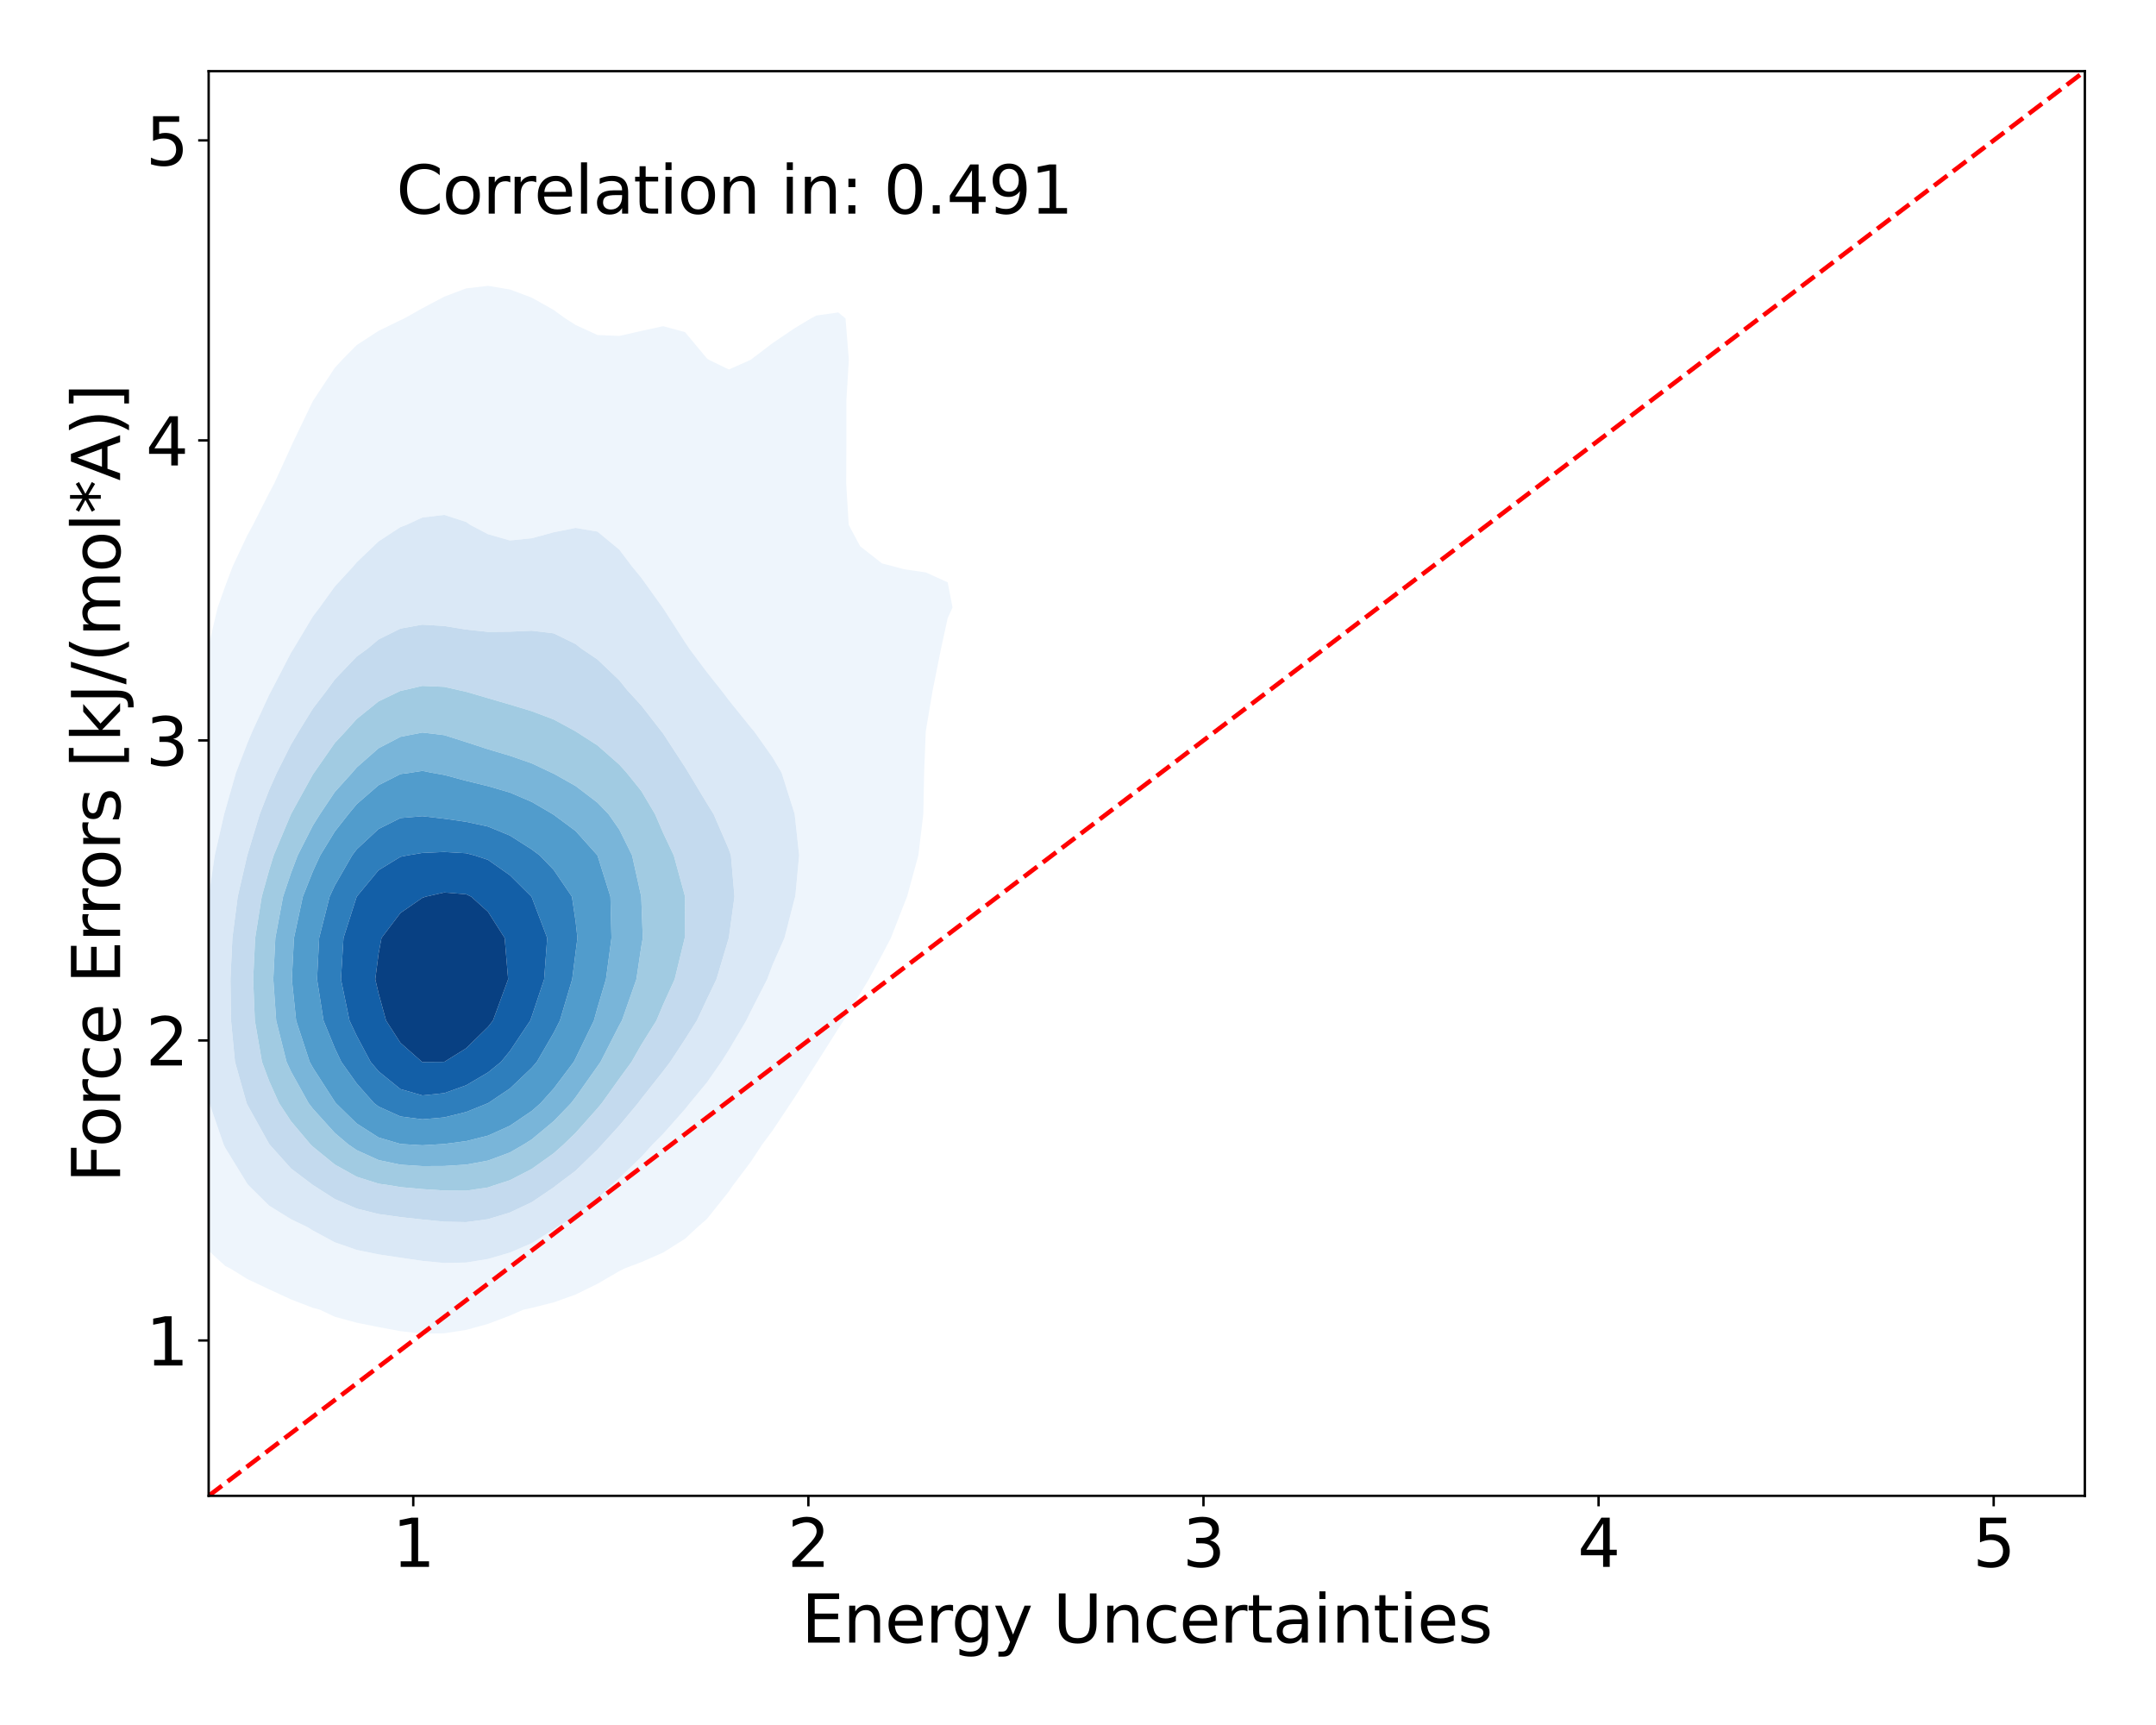 <?xml version="1.0" encoding="utf-8" standalone="no"?>
<!DOCTYPE svg PUBLIC "-//W3C//DTD SVG 1.1//EN"
  "http://www.w3.org/Graphics/SVG/1.1/DTD/svg11.dtd">
<svg xmlns:xlink="http://www.w3.org/1999/xlink" width="720pt" height="576pt" viewBox="0 0 720 576" xmlns="http://www.w3.org/2000/svg" version="1.1">
 <defs>
  <style type="text/css">*{stroke-linejoin: round; stroke-linecap: butt}</style>
 </defs>
 <g id="figure_1">
  <g id="patch_1">
   <path d="M 0 576 
L 720 576 
L 720 0 
L 0 0 
z
" style="fill: #ffffff"/>
  </g>
  <g id="axes_1">
   <g id="patch_2">
    <path d="M 69.68 499.48 
L 696.24 499.48 
L 696.24 23.76 
L 69.68 23.76 
z
" style="fill: #ffffff"/>
   </g>
   <g id="QuadContourSet_1">
    <path d="M 111.805 439.683 
L 119.115 441.668 
L 126.425 443.131 
L 133.735 444.49 
L 141.045 445.33 
L 148.355 445.205 
L 155.665 444.074 
L 162.976 442.063 
L 170.286 439.294 
L 174.772 437.323 
L 177.596 436.718 
L 184.906 434.882 
L 192.216 432.266 
L 199.526 428.679 
L 206.836 424.43 
L 208.641 423.531 
L 214.146 421.449 
L 221.456 418.246 
L 228.766 413.645 
L 232.959 409.739 
L 236.076 407.019 
L 243.387 397.872 
L 244.677 395.947 
L 250.697 387.968 
L 254.54 382.156 
L 258.007 377.489 
L 264.072 368.364 
L 265.317 366.502 
L 272.627 355.063 
L 272.947 354.572 
L 279.937 343.526 
L 281.704 340.78 
L 287.247 331.771 
L 290.15 326.988 
L 294.557 318.847 
L 297.514 313.196 
L 301.867 301.995 
L 302.914 299.404 
L 306.688 285.612 
L 308.344 271.82 
L 308.615 258.028 
L 309.162 244.236 
L 309.177 244.091 
L 311.479 230.444 
L 314.242 216.652 
L 316.487 206.382 
L 318.103 202.861 
L 316.487 194.459 
L 309.177 191.14 
L 301.867 190.078 
L 298.179 189.069 
L 294.557 188.143 
L 287.247 182.401 
L 283.436 175.277 
L 282.593 161.485 
L 282.646 147.693 
L 282.642 133.901 
L 283.472 120.109 
L 282.364 106.317 
L 279.937 104.321 
L 272.627 105.357 
L 270.819 106.317 
L 265.317 109.625 
L 258.007 114.572 
L 250.735 120.109 
L 250.697 120.144 
L 243.387 123.384 
L 236.684 120.109 
L 236.076 119.682 
L 228.766 110.903 
L 221.456 108.913 
L 214.146 110.511 
L 206.836 112.174 
L 199.526 111.864 
L 192.216 108.508 
L 188.767 106.317 
L 184.906 103.506 
L 177.596 99.394 
L 170.286 96.666 
L 162.976 95.447 
L 155.665 96.302 
L 148.355 99.066 
L 141.045 102.936 
L 135.026 106.317 
L 133.735 106.913 
L 126.425 110.478 
L 119.115 115.229 
L 114.299 120.109 
L 111.805 122.822 
L 104.495 133.901 
L 104.495 133.901 
L 97.853 147.693 
L 97.185 149.186 
L 91.556 161.485 
L 89.875 164.634 
L 84.483 175.277 
L 82.565 178.803 
L 77.728 189.069 
L 75.255 195.609 
L 72.683 202.861 
L 69.44 216.652 
L 67.944 225.661 
L 67.031 230.444 
L 63.797 244.236 
L 60.856 258.028 
L 60.634 259.183 
L 57.42 271.82 
L 55.412 285.612 
L 54.316 299.404 
L 53.723 313.196 
L 53.451 326.988 
L 53.324 340.395 
L 53.317 340.78 
L 53.04 354.572 
L 53.235 368.364 
L 53.324 369.106 
L 54.434 382.156 
L 57.973 395.947 
L 60.634 402.372 
L 64.101 409.739 
L 67.944 416.056 
L 75.255 422.753 
L 76.858 423.531 
L 82.565 427.062 
L 89.875 430.521 
L 97.185 433.896 
L 104.495 436.707 
L 106.817 437.323 
z
M 102.642 409.739 
L 97.185 407.107 
L 89.875 402.583 
L 83.159 395.947 
L 82.565 395.25 
L 75.255 383.337 
L 74.679 382.156 
L 69.933 368.364 
L 68.222 354.572 
L 67.944 344.481 
L 67.817 340.78 
L 67.944 326.988 
L 67.944 326.988 
L 68.479 313.196 
L 69.678 299.404 
L 71.716 285.612 
L 74.86 271.82 
L 75.255 270.462 
L 78.794 258.028 
L 82.565 248.267 
L 84.248 244.236 
L 89.875 232.028 
L 90.724 230.444 
L 97.185 217.947 
L 98.013 216.652 
L 104.495 205.81 
L 106.742 202.861 
L 111.805 195.842 
L 118.032 189.069 
L 119.115 187.771 
L 126.425 180.779 
L 133.735 176.004 
L 135.699 175.277 
L 141.045 172.8 
L 148.355 171.929 
L 155.665 174.289 
L 157.054 175.277 
L 162.976 178.375 
L 170.286 180.47 
L 177.596 179.728 
L 184.906 177.733 
L 192.216 176.272 
L 199.526 177.509 
L 206.836 183.547 
L 211.002 189.069 
L 214.146 192.899 
L 221.302 202.861 
L 221.456 203.077 
L 228.766 214.427 
L 230.249 216.652 
L 236.076 224.452 
L 240.838 230.444 
L 243.387 233.789 
L 250.697 242.87 
L 251.87 244.236 
L 258.007 252.908 
L 261.019 258.028 
L 265.317 271.604 
L 265.379 271.82 
L 266.875 285.612 
L 265.586 299.404 
L 265.317 300.219 
L 261.979 313.196 
L 258.007 322.166 
L 256.201 326.988 
L 250.697 337.748 
L 249.219 340.78 
L 243.387 350.627 
L 240.873 354.572 
L 236.076 361.457 
L 230.357 368.364 
L 228.766 370.356 
L 221.456 378.617 
L 217.925 382.156 
L 214.146 386.328 
L 206.836 393.386 
L 203.903 395.947 
L 199.526 400.327 
L 192.216 406.109 
L 185.933 409.739 
L 184.906 410.513 
L 177.596 415.102 
L 170.286 418.254 
L 162.976 420.39 
L 155.665 421.574 
L 148.355 421.73 
L 141.045 421.018 
L 133.735 419.959 
L 126.425 418.857 
L 119.115 417.36 
L 111.805 414.822 
L 104.495 410.883 
z
" clip-path="url(#pd3fcab2ab3)" style="fill: #eef5fc"/>
    <path d="M 104.495 410.883 
L 111.805 414.822 
L 119.115 417.36 
L 126.425 418.857 
L 133.735 419.959 
L 141.045 421.018 
L 148.355 421.73 
L 155.665 421.574 
L 162.976 420.39 
L 170.286 418.254 
L 177.596 415.102 
L 184.906 410.513 
L 185.933 409.739 
L 192.216 406.109 
L 199.526 400.327 
L 203.903 395.947 
L 206.836 393.386 
L 214.146 386.328 
L 217.925 382.156 
L 221.456 378.617 
L 228.766 370.356 
L 230.357 368.364 
L 236.076 361.457 
L 240.873 354.572 
L 243.387 350.627 
L 249.219 340.78 
L 250.697 337.748 
L 256.201 326.988 
L 258.007 322.166 
L 261.979 313.196 
L 265.317 300.219 
L 265.586 299.404 
L 266.875 285.612 
L 265.379 271.82 
L 265.317 271.604 
L 261.019 258.028 
L 258.007 252.908 
L 251.87 244.236 
L 250.697 242.87 
L 243.387 233.789 
L 240.838 230.444 
L 236.076 224.452 
L 230.249 216.652 
L 228.766 214.427 
L 221.456 203.077 
L 221.302 202.861 
L 214.146 192.899 
L 211.002 189.069 
L 206.836 183.547 
L 199.526 177.509 
L 192.216 176.272 
L 184.906 177.733 
L 177.596 179.728 
L 170.286 180.47 
L 162.976 178.375 
L 157.054 175.277 
L 155.665 174.289 
L 148.355 171.929 
L 141.045 172.8 
L 135.699 175.277 
L 133.735 176.004 
L 126.425 180.779 
L 119.115 187.771 
L 118.032 189.069 
L 111.805 195.842 
L 106.742 202.861 
L 104.495 205.81 
L 98.013 216.652 
L 97.185 217.947 
L 90.724 230.444 
L 89.875 232.028 
L 84.248 244.236 
L 82.565 248.267 
L 78.794 258.028 
L 75.255 270.462 
L 74.86 271.82 
L 71.716 285.612 
L 69.678 299.404 
L 68.479 313.196 
L 67.944 326.988 
L 67.944 326.988 
L 67.817 340.78 
L 67.944 344.481 
L 68.222 354.572 
L 69.933 368.364 
L 74.679 382.156 
L 75.255 383.337 
L 82.565 395.25 
L 83.159 395.947 
L 89.875 402.583 
L 97.185 407.107 
L 102.642 409.739 
z
M 104.897 395.947 
L 104.495 395.69 
L 97.185 390.171 
L 90.005 382.156 
L 89.875 381.97 
L 82.565 368.819 
L 82.36 368.364 
L 78.471 354.572 
L 77.156 340.78 
L 76.961 326.988 
L 77.605 313.196 
L 79.38 299.404 
L 82.565 285.624 
L 82.568 285.612 
L 86.751 271.82 
L 89.875 263.787 
L 92.438 258.028 
L 97.185 248.594 
L 99.773 244.236 
L 104.495 236.589 
L 109.203 230.444 
L 111.805 226.877 
L 119.115 219.234 
L 122.697 216.652 
L 126.425 213.518 
L 133.735 209.885 
L 141.045 208.569 
L 148.355 209.022 
L 155.665 210.212 
L 162.976 210.988 
L 170.286 210.923 
L 177.596 210.598 
L 184.906 211.476 
L 192.216 215.042 
L 194.264 216.652 
L 199.526 220.194 
L 206.836 227.165 
L 209.456 230.444 
L 214.146 235.543 
L 220.905 244.236 
L 221.456 244.934 
L 228.766 256.155 
L 229.924 258.028 
L 236.076 268.253 
L 238.302 271.82 
L 243.387 283.558 
L 244.098 285.612 
L 245.285 299.404 
L 243.387 313.196 
L 243.387 313.196 
L 239.267 326.988 
L 236.076 333.629 
L 232.722 340.78 
L 228.766 347.036 
L 223.829 354.572 
L 221.456 357.686 
L 214.146 366.929 
L 213.062 368.364 
L 206.836 375.838 
L 201.085 382.156 
L 199.526 383.846 
L 192.216 390.939 
L 185.559 395.947 
L 184.906 396.481 
L 177.596 401.418 
L 170.286 404.874 
L 162.976 407.101 
L 155.665 408.084 
L 148.355 407.94 
L 141.045 407.213 
L 133.735 406.405 
L 126.425 405.387 
L 119.115 403.564 
L 111.805 400.377 
z
" clip-path="url(#pd3fcab2ab3)" style="fill: #dae8f6"/>
    <path d="M 111.805 400.377 
L 119.115 403.564 
L 126.425 405.387 
L 133.735 406.405 
L 141.045 407.213 
L 148.355 407.94 
L 155.665 408.084 
L 162.976 407.101 
L 170.286 404.874 
L 177.596 401.418 
L 184.906 396.481 
L 185.559 395.947 
L 192.216 390.939 
L 199.526 383.846 
L 201.085 382.156 
L 206.836 375.838 
L 213.062 368.364 
L 214.146 366.929 
L 221.456 357.686 
L 223.829 354.572 
L 228.766 347.036 
L 232.722 340.78 
L 236.076 333.629 
L 239.267 326.988 
L 243.387 313.196 
L 243.387 313.196 
L 245.285 299.404 
L 244.098 285.612 
L 243.387 283.558 
L 238.302 271.82 
L 236.076 268.253 
L 229.924 258.028 
L 228.766 256.155 
L 221.456 244.934 
L 220.905 244.236 
L 214.146 235.543 
L 209.456 230.444 
L 206.836 227.165 
L 199.526 220.194 
L 194.264 216.652 
L 192.216 215.042 
L 184.906 211.476 
L 177.596 210.598 
L 170.286 210.923 
L 162.976 210.988 
L 155.665 210.212 
L 148.355 209.022 
L 141.045 208.569 
L 133.735 209.885 
L 126.425 213.518 
L 122.697 216.652 
L 119.115 219.234 
L 111.805 226.877 
L 109.203 230.444 
L 104.495 236.589 
L 99.773 244.236 
L 97.185 248.594 
L 92.438 258.028 
L 89.875 263.787 
L 86.751 271.82 
L 82.568 285.612 
L 82.565 285.624 
L 79.38 299.404 
L 77.605 313.196 
L 76.961 326.988 
L 77.156 340.78 
L 78.471 354.572 
L 82.36 368.364 
L 82.565 368.819 
L 89.875 381.97 
L 90.005 382.156 
L 97.185 390.171 
L 104.495 395.69 
L 104.897 395.947 
z
M 131.186 395.947 
L 126.425 395.25 
L 119.115 392.932 
L 111.805 388.853 
L 104.495 382.897 
L 103.717 382.156 
L 97.185 374.403 
L 93.201 368.364 
L 89.875 360.961 
L 87.485 354.572 
L 85.105 340.78 
L 84.546 326.988 
L 85.213 313.196 
L 87.402 299.404 
L 89.875 290.55 
L 91.396 285.612 
L 97.185 271.82 
L 97.185 271.82 
L 104.495 258.578 
L 104.882 258.028 
L 111.805 248.081 
L 115.385 244.236 
L 119.115 240.086 
L 126.425 234.198 
L 133.735 230.689 
L 134.93 230.444 
L 141.045 229.028 
L 148.355 229.343 
L 153.208 230.444 
L 155.665 230.992 
L 162.976 233.129 
L 170.286 235.264 
L 177.596 237.479 
L 184.906 240.238 
L 192.216 244.189 
L 192.28 244.236 
L 199.526 248.888 
L 206.836 255.321 
L 209.269 258.028 
L 214.146 264.077 
L 218.742 271.82 
L 221.456 278.11 
L 225.006 285.612 
L 228.766 299.314 
L 228.79 299.404 
L 228.766 301.862 
L 228.667 313.196 
L 225.309 326.988 
L 221.456 335.449 
L 219.216 340.78 
L 214.146 348.895 
L 210.917 354.572 
L 206.836 360.145 
L 200.961 368.364 
L 199.526 370.083 
L 192.216 378.289 
L 188.209 382.156 
L 184.906 385.097 
L 177.596 390.307 
L 170.286 394.085 
L 164.553 395.947 
L 162.976 396.504 
L 155.665 397.583 
L 148.355 397.535 
L 141.045 397.053 
L 133.735 396.397 
z
" clip-path="url(#pd3fcab2ab3)" style="fill: #c4daee"/>
    <path d="M 133.735 396.397 
L 141.045 397.053 
L 148.355 397.535 
L 155.665 397.583 
L 162.976 396.504 
L 164.553 395.947 
L 170.286 394.085 
L 177.596 390.307 
L 184.906 385.097 
L 188.209 382.156 
L 192.216 378.289 
L 199.526 370.083 
L 200.961 368.364 
L 206.836 360.145 
L 210.917 354.572 
L 214.146 348.895 
L 219.216 340.78 
L 221.456 335.449 
L 225.309 326.988 
L 228.667 313.196 
L 228.766 301.862 
L 228.79 299.404 
L 228.766 299.314 
L 225.006 285.612 
L 221.456 278.11 
L 218.742 271.82 
L 214.146 264.077 
L 209.269 258.028 
L 206.836 255.321 
L 199.526 248.888 
L 192.28 244.236 
L 192.216 244.189 
L 184.906 240.238 
L 177.596 237.479 
L 170.286 235.264 
L 162.976 233.129 
L 155.665 230.992 
L 153.208 230.444 
L 148.355 229.343 
L 141.045 229.028 
L 134.93 230.444 
L 133.735 230.689 
L 126.425 234.198 
L 119.115 240.086 
L 115.385 244.236 
L 111.805 248.081 
L 104.882 258.028 
L 104.495 258.578 
L 97.185 271.82 
L 97.185 271.82 
L 91.396 285.612 
L 89.875 290.55 
L 87.402 299.404 
L 85.213 313.196 
L 84.546 326.988 
L 85.105 340.78 
L 87.485 354.572 
L 89.875 360.961 
L 93.201 368.364 
L 97.185 374.403 
L 103.717 382.156 
L 104.495 382.897 
L 111.805 388.853 
L 119.115 392.932 
L 126.425 395.25 
L 131.186 395.947 
z
M 116.346 382.156 
L 111.805 378.3 
L 104.495 370.224 
L 103.063 368.364 
L 97.185 357.794 
L 95.689 354.572 
L 92.231 340.78 
L 91.267 326.988 
L 91.949 313.196 
L 94.523 299.404 
L 97.185 291.478 
L 99.417 285.612 
L 104.495 275.621 
L 106.881 271.82 
L 111.805 264.463 
L 117.614 258.028 
L 119.115 256.27 
L 126.425 249.839 
L 133.735 246.03 
L 141.045 244.594 
L 148.355 245.471 
L 155.665 247.794 
L 162.976 250.182 
L 170.286 252.355 
L 177.596 254.895 
L 184.229 258.028 
L 184.906 258.326 
L 192.216 262.44 
L 199.526 268.005 
L 203.207 271.82 
L 206.836 277.024 
L 211.083 285.612 
L 214.146 299.404 
L 214.146 299.404 
L 214.661 313.196 
L 214.146 316.124 
L 212.525 326.988 
L 207.687 340.78 
L 206.836 342.275 
L 200.563 354.572 
L 199.526 356.051 
L 192.216 366.394 
L 190.702 368.364 
L 184.906 374.362 
L 177.596 380.448 
L 174.895 382.156 
L 170.286 384.817 
L 162.976 387.535 
L 155.665 388.883 
L 148.355 389.346 
L 141.045 389.379 
L 133.735 388.908 
L 126.425 387.363 
L 119.115 384.048 
z
" clip-path="url(#pd3fcab2ab3)" style="fill: #a1cbe2"/>
    <path d="M 119.115 384.048 
L 126.425 387.363 
L 133.735 388.908 
L 141.045 389.379 
L 148.355 389.346 
L 155.665 388.883 
L 162.976 387.535 
L 170.286 384.817 
L 174.895 382.156 
L 177.596 380.448 
L 184.906 374.362 
L 190.702 368.364 
L 192.216 366.394 
L 199.526 356.051 
L 200.563 354.572 
L 206.836 342.275 
L 207.687 340.78 
L 212.525 326.988 
L 214.146 316.124 
L 214.661 313.196 
L 214.146 299.404 
L 214.146 299.404 
L 211.083 285.612 
L 206.836 277.024 
L 203.207 271.82 
L 199.526 268.005 
L 192.216 262.44 
L 184.906 258.326 
L 184.229 258.028 
L 177.596 254.895 
L 170.286 252.355 
L 162.976 250.182 
L 155.665 247.794 
L 148.355 245.471 
L 141.045 244.594 
L 133.735 246.03 
L 126.425 249.839 
L 119.115 256.27 
L 117.614 258.028 
L 111.805 264.463 
L 106.881 271.82 
L 104.495 275.621 
L 99.417 285.612 
L 97.185 291.478 
L 94.523 299.404 
L 91.949 313.196 
L 91.267 326.988 
L 92.231 340.78 
L 95.689 354.572 
L 97.185 357.794 
L 103.063 368.364 
L 104.495 370.224 
L 111.805 378.3 
L 116.346 382.156 
z
M 136.485 382.156 
L 133.735 381.986 
L 126.425 379.819 
L 119.115 375.155 
L 112.163 368.364 
L 111.805 367.874 
L 104.495 356.52 
L 103.419 354.572 
L 98.893 340.78 
L 97.463 326.988 
L 98.168 313.196 
L 101.124 299.404 
L 104.495 290.928 
L 106.941 285.612 
L 111.805 277.654 
L 116.398 271.82 
L 119.115 268.527 
L 126.425 262.181 
L 133.735 258.466 
L 136.965 258.028 
L 141.045 257.398 
L 144.196 258.028 
L 148.355 258.766 
L 155.665 260.719 
L 162.976 262.501 
L 170.286 264.637 
L 177.596 267.762 
L 184.542 271.82 
L 184.906 272.05 
L 192.216 277.472 
L 199.526 285.612 
L 199.526 285.612 
L 203.857 299.404 
L 204.203 313.196 
L 202.361 326.988 
L 199.526 336.504 
L 198.341 340.78 
L 192.216 353.401 
L 191.622 354.572 
L 184.906 363.48 
L 180.536 368.364 
L 177.596 370.944 
L 170.286 375.906 
L 162.976 379.204 
L 155.665 381.037 
L 148.355 381.994 
L 145.628 382.156 
L 141.045 382.433 
z
" clip-path="url(#pd3fcab2ab3)" style="fill: #79b5d9"/>
    <path d="M 141.045 382.433 
L 145.628 382.156 
L 148.355 381.994 
L 155.665 381.037 
L 162.976 379.204 
L 170.286 375.906 
L 177.596 370.944 
L 180.536 368.364 
L 184.906 363.48 
L 191.622 354.572 
L 192.216 353.401 
L 198.341 340.78 
L 199.526 336.504 
L 202.361 326.988 
L 204.203 313.196 
L 203.857 299.404 
L 199.526 285.612 
L 199.526 285.612 
L 192.216 277.472 
L 184.906 272.05 
L 184.542 271.82 
L 177.596 267.762 
L 170.286 264.637 
L 162.976 262.501 
L 155.665 260.719 
L 148.355 258.766 
L 144.196 258.028 
L 141.045 257.398 
L 136.965 258.028 
L 133.735 258.466 
L 126.425 262.181 
L 119.115 268.527 
L 116.398 271.82 
L 111.805 277.654 
L 106.941 285.612 
L 104.495 290.928 
L 101.124 299.404 
L 98.168 313.196 
L 97.463 326.988 
L 98.893 340.78 
L 103.419 354.572 
L 104.495 356.52 
L 111.805 367.874 
L 112.163 368.364 
L 119.115 375.155 
L 126.425 379.819 
L 133.735 381.986 
L 136.485 382.156 
z
M 124.925 368.364 
L 119.115 361.777 
L 113.975 354.572 
L 111.805 349.974 
L 108.041 340.78 
L 105.879 326.988 
L 106.581 313.196 
L 110.073 299.404 
L 111.805 295.685 
L 117.599 285.612 
L 119.115 283.608 
L 126.425 276.81 
L 133.735 273.147 
L 141.045 272.528 
L 148.355 273.372 
L 155.665 274.404 
L 162.976 275.988 
L 170.286 278.997 
L 177.596 283.644 
L 180.222 285.612 
L 184.906 290.458 
L 190.998 299.404 
L 192.216 307.593 
L 192.834 313.196 
L 192.216 317.999 
L 191.08 326.988 
L 186.983 340.78 
L 184.906 344.865 
L 179.273 354.572 
L 177.596 356.512 
L 170.286 363.467 
L 162.976 368.364 
L 162.976 368.364 
L 155.665 371.311 
L 148.355 373.116 
L 141.045 373.754 
L 133.735 372.8 
L 126.425 369.497 
z
" clip-path="url(#pd3fcab2ab3)" style="fill: #519ccc"/>
    <path d="M 126.425 369.497 
L 133.735 372.8 
L 141.045 373.754 
L 148.355 373.116 
L 155.665 371.311 
L 162.976 368.364 
L 162.976 368.364 
L 170.286 363.467 
L 177.596 356.512 
L 179.273 354.572 
L 184.906 344.865 
L 186.983 340.78 
L 191.08 326.988 
L 192.216 317.999 
L 192.834 313.196 
L 192.216 307.593 
L 190.998 299.404 
L 184.906 290.458 
L 180.222 285.612 
L 177.596 283.644 
L 170.286 278.997 
L 162.976 275.988 
L 155.665 274.404 
L 148.355 273.372 
L 141.045 272.528 
L 133.735 273.147 
L 126.425 276.81 
L 119.115 283.608 
L 117.599 285.612 
L 111.805 295.685 
L 110.073 299.404 
L 106.581 313.196 
L 105.879 326.988 
L 108.041 340.78 
L 111.805 349.974 
L 113.975 354.572 
L 119.115 361.777 
L 124.925 368.364 
z
M 123.761 354.572 
L 119.115 345.859 
L 116.71 340.78 
L 113.864 326.988 
L 114.706 313.196 
L 119.115 299.404 
L 119.115 299.404 
L 126.425 290.566 
L 133.735 286.095 
L 136.131 285.612 
L 141.045 284.798 
L 148.355 284.48 
L 155.665 284.9 
L 158.399 285.612 
L 162.976 287.113 
L 170.286 292.256 
L 177.477 299.404 
L 177.596 299.64 
L 182.738 313.196 
L 181.72 326.988 
L 177.596 339.34 
L 177.082 340.78 
L 170.286 350.943 
L 167.319 354.572 
L 162.976 358.093 
L 155.665 362.395 
L 148.355 365.017 
L 141.045 365.778 
L 133.735 363.663 
L 126.425 357.738 
z
" clip-path="url(#pd3fcab2ab3)" style="fill: #2e7ebc"/>
    <path d="M 126.425 357.738 
L 133.735 363.663 
L 141.045 365.778 
L 148.355 365.017 
L 155.665 362.395 
L 162.976 358.093 
L 167.319 354.572 
L 170.286 350.943 
L 177.082 340.78 
L 177.596 339.34 
L 181.72 326.988 
L 182.738 313.196 
L 177.596 299.64 
L 177.477 299.404 
L 170.286 292.256 
L 162.976 287.113 
L 158.399 285.612 
L 155.665 284.9 
L 148.355 284.48 
L 141.045 284.798 
L 136.131 285.612 
L 133.735 286.095 
L 126.425 290.566 
L 119.115 299.404 
L 119.115 299.404 
L 114.706 313.196 
L 113.864 326.988 
L 116.71 340.78 
L 119.115 345.859 
L 123.761 354.572 
z
M 140.928 354.572 
L 133.735 348.217 
L 128.928 340.78 
L 126.425 331.684 
L 125.324 326.988 
L 126.425 318.461 
L 127.403 313.196 
L 133.735 304.852 
L 141.045 299.802 
L 142.186 299.404 
L 148.355 298.011 
L 155.665 298.604 
L 157.35 299.404 
L 162.976 304.472 
L 168.529 313.196 
L 169.694 326.988 
L 164.629 340.78 
L 162.976 342.878 
L 155.665 350.039 
L 148.355 354.572 
L 148.355 354.572 
L 141.045 354.622 
z
" clip-path="url(#pd3fcab2ab3)" style="fill: #135fa7"/>
    <path d="M 141.045 354.622 
L 148.355 354.572 
L 148.355 354.572 
L 155.665 350.039 
L 162.976 342.878 
L 164.629 340.78 
L 169.694 326.988 
L 168.529 313.196 
L 162.976 304.472 
L 157.35 299.404 
L 155.665 298.604 
L 148.355 298.011 
L 142.186 299.404 
L 141.045 299.802 
L 133.735 304.852 
L 127.403 313.196 
L 126.425 318.461 
L 125.324 326.988 
L 126.425 331.684 
L 128.928 340.78 
L 133.735 348.217 
L 140.928 354.572 
z
" clip-path="url(#pd3fcab2ab3)" style="fill: #084082"/>
   </g>
   <g id="matplotlib.axis_1">
    <g id="xtick_1">
     <g id="line2d_1">
      <defs>
       <path id="ma58a56da21" d="M 0 0 
L 0 3.5 
" style="stroke: #000000; stroke-width: 0.8"/>
      </defs>
      <g>
       <use xlink:href="#ma58a56da21" x="138.012" y="499.48" style="stroke: #000000; stroke-width: 0.8"/>
      </g>
     </g>
     <g id="text_1">
      <!-- 1 -->
      <g transform="translate(131.014 523.197) scale(0.22 -0.22)">
       <defs>
        <path id="DejaVuSans-31" d="M 794 531 
L 1825 531 
L 1825 4091 
L 703 3866 
L 703 4441 
L 1819 4666 
L 2450 4666 
L 2450 531 
L 3481 531 
L 3481 0 
L 794 0 
L 794 531 
z
" transform="scale(0.016)"/>
       </defs>
       <use xlink:href="#DejaVuSans-31"/>
      </g>
     </g>
    </g>
    <g id="xtick_2">
     <g id="line2d_2">
      <g>
       <use xlink:href="#ma58a56da21" x="269.957" y="499.48" style="stroke: #000000; stroke-width: 0.8"/>
      </g>
     </g>
     <g id="text_2">
      <!-- 2 -->
      <g transform="translate(262.959 523.197) scale(0.22 -0.22)">
       <defs>
        <path id="DejaVuSans-32" d="M 1228 531 
L 3431 531 
L 3431 0 
L 469 0 
L 469 531 
Q 828 903 1448 1529 
Q 2069 2156 2228 2338 
Q 2531 2678 2651 2914 
Q 2772 3150 2772 3378 
Q 2772 3750 2511 3984 
Q 2250 4219 1831 4219 
Q 1534 4219 1204 4116 
Q 875 4013 500 3803 
L 500 4441 
Q 881 4594 1212 4672 
Q 1544 4750 1819 4750 
Q 2544 4750 2975 4387 
Q 3406 4025 3406 3419 
Q 3406 3131 3298 2873 
Q 3191 2616 2906 2266 
Q 2828 2175 2409 1742 
Q 1991 1309 1228 531 
z
" transform="scale(0.016)"/>
       </defs>
       <use xlink:href="#DejaVuSans-32"/>
      </g>
     </g>
    </g>
    <g id="xtick_3">
     <g id="line2d_3">
      <g>
       <use xlink:href="#ma58a56da21" x="401.902" y="499.48" style="stroke: #000000; stroke-width: 0.8"/>
      </g>
     </g>
     <g id="text_3">
      <!-- 3 -->
      <g transform="translate(394.904 523.197) scale(0.22 -0.22)">
       <defs>
        <path id="DejaVuSans-33" d="M 2597 2516 
Q 3050 2419 3304 2112 
Q 3559 1806 3559 1356 
Q 3559 666 3084 287 
Q 2609 -91 1734 -91 
Q 1441 -91 1130 -33 
Q 819 25 488 141 
L 488 750 
Q 750 597 1062 519 
Q 1375 441 1716 441 
Q 2309 441 2620 675 
Q 2931 909 2931 1356 
Q 2931 1769 2642 2001 
Q 2353 2234 1838 2234 
L 1294 2234 
L 1294 2753 
L 1863 2753 
Q 2328 2753 2575 2939 
Q 2822 3125 2822 3475 
Q 2822 3834 2567 4026 
Q 2313 4219 1838 4219 
Q 1578 4219 1281 4162 
Q 984 4106 628 3988 
L 628 4550 
Q 988 4650 1302 4700 
Q 1616 4750 1894 4750 
Q 2613 4750 3031 4423 
Q 3450 4097 3450 3541 
Q 3450 3153 3228 2886 
Q 3006 2619 2597 2516 
z
" transform="scale(0.016)"/>
       </defs>
       <use xlink:href="#DejaVuSans-33"/>
      </g>
     </g>
    </g>
    <g id="xtick_4">
     <g id="line2d_4">
      <g>
       <use xlink:href="#ma58a56da21" x="533.847" y="499.48" style="stroke: #000000; stroke-width: 0.8"/>
      </g>
     </g>
     <g id="text_4">
      <!-- 4 -->
      <g transform="translate(526.849 523.197) scale(0.22 -0.22)">
       <defs>
        <path id="DejaVuSans-34" d="M 2419 4116 
L 825 1625 
L 2419 1625 
L 2419 4116 
z
M 2253 4666 
L 3047 4666 
L 3047 1625 
L 3713 1625 
L 3713 1100 
L 3047 1100 
L 3047 0 
L 2419 0 
L 2419 1100 
L 313 1100 
L 313 1709 
L 2253 4666 
z
" transform="scale(0.016)"/>
       </defs>
       <use xlink:href="#DejaVuSans-34"/>
      </g>
     </g>
    </g>
    <g id="xtick_5">
     <g id="line2d_5">
      <g>
       <use xlink:href="#ma58a56da21" x="665.793" y="499.48" style="stroke: #000000; stroke-width: 0.8"/>
      </g>
     </g>
     <g id="text_5">
      <!-- 5 -->
      <g transform="translate(658.794 523.197) scale(0.22 -0.22)">
       <defs>
        <path id="DejaVuSans-35" d="M 691 4666 
L 3169 4666 
L 3169 4134 
L 1269 4134 
L 1269 2991 
Q 1406 3038 1543 3061 
Q 1681 3084 1819 3084 
Q 2600 3084 3056 2656 
Q 3513 2228 3513 1497 
Q 3513 744 3044 326 
Q 2575 -91 1722 -91 
Q 1428 -91 1123 -41 
Q 819 9 494 109 
L 494 744 
Q 775 591 1075 516 
Q 1375 441 1709 441 
Q 2250 441 2565 725 
Q 2881 1009 2881 1497 
Q 2881 1984 2565 2268 
Q 2250 2553 1709 2553 
Q 1456 2553 1204 2497 
Q 953 2441 691 2322 
L 691 4666 
z
" transform="scale(0.016)"/>
       </defs>
       <use xlink:href="#DejaVuSans-35"/>
      </g>
     </g>
    </g>
    <g id="text_6">
     <!-- Energy Uncertainties -->
     <g transform="translate(267.642 548.488) scale(0.22 -0.22)">
      <defs>
       <path id="DejaVuSans-45" d="M 628 4666 
L 3578 4666 
L 3578 4134 
L 1259 4134 
L 1259 2753 
L 3481 2753 
L 3481 2222 
L 1259 2222 
L 1259 531 
L 3634 531 
L 3634 0 
L 628 0 
L 628 4666 
z
" transform="scale(0.016)"/>
       <path id="DejaVuSans-6e" d="M 3513 2113 
L 3513 0 
L 2938 0 
L 2938 2094 
Q 2938 2591 2744 2837 
Q 2550 3084 2163 3084 
Q 1697 3084 1428 2787 
Q 1159 2491 1159 1978 
L 1159 0 
L 581 0 
L 581 3500 
L 1159 3500 
L 1159 2956 
Q 1366 3272 1645 3428 
Q 1925 3584 2291 3584 
Q 2894 3584 3203 3211 
Q 3513 2838 3513 2113 
z
" transform="scale(0.016)"/>
       <path id="DejaVuSans-65" d="M 3597 1894 
L 3597 1613 
L 953 1613 
Q 991 1019 1311 708 
Q 1631 397 2203 397 
Q 2534 397 2845 478 
Q 3156 559 3463 722 
L 3463 178 
Q 3153 47 2828 -22 
Q 2503 -91 2169 -91 
Q 1331 -91 842 396 
Q 353 884 353 1716 
Q 353 2575 817 3079 
Q 1281 3584 2069 3584 
Q 2775 3584 3186 3129 
Q 3597 2675 3597 1894 
z
M 3022 2063 
Q 3016 2534 2758 2815 
Q 2500 3097 2075 3097 
Q 1594 3097 1305 2825 
Q 1016 2553 972 2059 
L 3022 2063 
z
" transform="scale(0.016)"/>
       <path id="DejaVuSans-72" d="M 2631 2963 
Q 2534 3019 2420 3045 
Q 2306 3072 2169 3072 
Q 1681 3072 1420 2755 
Q 1159 2438 1159 1844 
L 1159 0 
L 581 0 
L 581 3500 
L 1159 3500 
L 1159 2956 
Q 1341 3275 1631 3429 
Q 1922 3584 2338 3584 
Q 2397 3584 2469 3576 
Q 2541 3569 2628 3553 
L 2631 2963 
z
" transform="scale(0.016)"/>
       <path id="DejaVuSans-67" d="M 2906 1791 
Q 2906 2416 2648 2759 
Q 2391 3103 1925 3103 
Q 1463 3103 1205 2759 
Q 947 2416 947 1791 
Q 947 1169 1205 825 
Q 1463 481 1925 481 
Q 2391 481 2648 825 
Q 2906 1169 2906 1791 
z
M 3481 434 
Q 3481 -459 3084 -895 
Q 2688 -1331 1869 -1331 
Q 1566 -1331 1297 -1286 
Q 1028 -1241 775 -1147 
L 775 -588 
Q 1028 -725 1275 -790 
Q 1522 -856 1778 -856 
Q 2344 -856 2625 -561 
Q 2906 -266 2906 331 
L 2906 616 
Q 2728 306 2450 153 
Q 2172 0 1784 0 
Q 1141 0 747 490 
Q 353 981 353 1791 
Q 353 2603 747 3093 
Q 1141 3584 1784 3584 
Q 2172 3584 2450 3431 
Q 2728 3278 2906 2969 
L 2906 3500 
L 3481 3500 
L 3481 434 
z
" transform="scale(0.016)"/>
       <path id="DejaVuSans-79" d="M 2059 -325 
Q 1816 -950 1584 -1140 
Q 1353 -1331 966 -1331 
L 506 -1331 
L 506 -850 
L 844 -850 
Q 1081 -850 1212 -737 
Q 1344 -625 1503 -206 
L 1606 56 
L 191 3500 
L 800 3500 
L 1894 763 
L 2988 3500 
L 3597 3500 
L 2059 -325 
z
" transform="scale(0.016)"/>
       <path id="DejaVuSans-20" transform="scale(0.016)"/>
       <path id="DejaVuSans-55" d="M 556 4666 
L 1191 4666 
L 1191 1831 
Q 1191 1081 1462 751 
Q 1734 422 2344 422 
Q 2950 422 3222 751 
Q 3494 1081 3494 1831 
L 3494 4666 
L 4128 4666 
L 4128 1753 
Q 4128 841 3676 375 
Q 3225 -91 2344 -91 
Q 1459 -91 1007 375 
Q 556 841 556 1753 
L 556 4666 
z
" transform="scale(0.016)"/>
       <path id="DejaVuSans-63" d="M 3122 3366 
L 3122 2828 
Q 2878 2963 2633 3030 
Q 2388 3097 2138 3097 
Q 1578 3097 1268 2742 
Q 959 2388 959 1747 
Q 959 1106 1268 751 
Q 1578 397 2138 397 
Q 2388 397 2633 464 
Q 2878 531 3122 666 
L 3122 134 
Q 2881 22 2623 -34 
Q 2366 -91 2075 -91 
Q 1284 -91 818 406 
Q 353 903 353 1747 
Q 353 2603 823 3093 
Q 1294 3584 2113 3584 
Q 2378 3584 2631 3529 
Q 2884 3475 3122 3366 
z
" transform="scale(0.016)"/>
       <path id="DejaVuSans-74" d="M 1172 4494 
L 1172 3500 
L 2356 3500 
L 2356 3053 
L 1172 3053 
L 1172 1153 
Q 1172 725 1289 603 
Q 1406 481 1766 481 
L 2356 481 
L 2356 0 
L 1766 0 
Q 1100 0 847 248 
Q 594 497 594 1153 
L 594 3053 
L 172 3053 
L 172 3500 
L 594 3500 
L 594 4494 
L 1172 4494 
z
" transform="scale(0.016)"/>
       <path id="DejaVuSans-61" d="M 2194 1759 
Q 1497 1759 1228 1600 
Q 959 1441 959 1056 
Q 959 750 1161 570 
Q 1363 391 1709 391 
Q 2188 391 2477 730 
Q 2766 1069 2766 1631 
L 2766 1759 
L 2194 1759 
z
M 3341 1997 
L 3341 0 
L 2766 0 
L 2766 531 
Q 2569 213 2275 61 
Q 1981 -91 1556 -91 
Q 1019 -91 701 211 
Q 384 513 384 1019 
Q 384 1609 779 1909 
Q 1175 2209 1959 2209 
L 2766 2209 
L 2766 2266 
Q 2766 2663 2505 2880 
Q 2244 3097 1772 3097 
Q 1472 3097 1187 3025 
Q 903 2953 641 2809 
L 641 3341 
Q 956 3463 1253 3523 
Q 1550 3584 1831 3584 
Q 2591 3584 2966 3190 
Q 3341 2797 3341 1997 
z
" transform="scale(0.016)"/>
       <path id="DejaVuSans-69" d="M 603 3500 
L 1178 3500 
L 1178 0 
L 603 0 
L 603 3500 
z
M 603 4863 
L 1178 4863 
L 1178 4134 
L 603 4134 
L 603 4863 
z
" transform="scale(0.016)"/>
       <path id="DejaVuSans-73" d="M 2834 3397 
L 2834 2853 
Q 2591 2978 2328 3040 
Q 2066 3103 1784 3103 
Q 1356 3103 1142 2972 
Q 928 2841 928 2578 
Q 928 2378 1081 2264 
Q 1234 2150 1697 2047 
L 1894 2003 
Q 2506 1872 2764 1633 
Q 3022 1394 3022 966 
Q 3022 478 2636 193 
Q 2250 -91 1575 -91 
Q 1294 -91 989 -36 
Q 684 19 347 128 
L 347 722 
Q 666 556 975 473 
Q 1284 391 1588 391 
Q 1994 391 2212 530 
Q 2431 669 2431 922 
Q 2431 1156 2273 1281 
Q 2116 1406 1581 1522 
L 1381 1569 
Q 847 1681 609 1914 
Q 372 2147 372 2553 
Q 372 3047 722 3315 
Q 1072 3584 1716 3584 
Q 2034 3584 2315 3537 
Q 2597 3491 2834 3397 
z
" transform="scale(0.016)"/>
      </defs>
      <use xlink:href="#DejaVuSans-45"/>
      <use xlink:href="#DejaVuSans-6e" x="63.184"/>
      <use xlink:href="#DejaVuSans-65" x="126.562"/>
      <use xlink:href="#DejaVuSans-72" x="188.086"/>
      <use xlink:href="#DejaVuSans-67" x="227.449"/>
      <use xlink:href="#DejaVuSans-79" x="290.926"/>
      <use xlink:href="#DejaVuSans-20" x="350.105"/>
      <use xlink:href="#DejaVuSans-55" x="381.893"/>
      <use xlink:href="#DejaVuSans-6e" x="455.086"/>
      <use xlink:href="#DejaVuSans-63" x="518.465"/>
      <use xlink:href="#DejaVuSans-65" x="573.445"/>
      <use xlink:href="#DejaVuSans-72" x="634.969"/>
      <use xlink:href="#DejaVuSans-74" x="676.082"/>
      <use xlink:href="#DejaVuSans-61" x="715.291"/>
      <use xlink:href="#DejaVuSans-69" x="776.57"/>
      <use xlink:href="#DejaVuSans-6e" x="804.354"/>
      <use xlink:href="#DejaVuSans-74" x="867.732"/>
      <use xlink:href="#DejaVuSans-69" x="906.941"/>
      <use xlink:href="#DejaVuSans-65" x="934.725"/>
      <use xlink:href="#DejaVuSans-73" x="996.248"/>
     </g>
    </g>
   </g>
   <g id="matplotlib.axis_2">
    <g id="ytick_1">
     <g id="line2d_6">
      <defs>
       <path id="mf61b8c161a" d="M 0 0 
L -3.5 0 
" style="stroke: #000000; stroke-width: 0.8"/>
      </defs>
      <g>
       <use xlink:href="#mf61b8c161a" x="69.68" y="447.598" style="stroke: #000000; stroke-width: 0.8"/>
      </g>
     </g>
     <g id="text_7">
      <!-- 1 -->
      <g transform="translate(48.682 455.957) scale(0.22 -0.22)">
       <use xlink:href="#DejaVuSans-31"/>
      </g>
     </g>
    </g>
    <g id="ytick_2">
     <g id="line2d_7">
      <g>
       <use xlink:href="#mf61b8c161a" x="69.68" y="347.418" style="stroke: #000000; stroke-width: 0.8"/>
      </g>
     </g>
     <g id="text_8">
      <!-- 2 -->
      <g transform="translate(48.682 355.776) scale(0.22 -0.22)">
       <use xlink:href="#DejaVuSans-32"/>
      </g>
     </g>
    </g>
    <g id="ytick_3">
     <g id="line2d_8">
      <g>
       <use xlink:href="#mf61b8c161a" x="69.68" y="247.238" style="stroke: #000000; stroke-width: 0.8"/>
      </g>
     </g>
     <g id="text_9">
      <!-- 3 -->
      <g transform="translate(48.682 255.596) scale(0.22 -0.22)">
       <use xlink:href="#DejaVuSans-33"/>
      </g>
     </g>
    </g>
    <g id="ytick_4">
     <g id="line2d_9">
      <g>
       <use xlink:href="#mf61b8c161a" x="69.68" y="147.058" style="stroke: #000000; stroke-width: 0.8"/>
      </g>
     </g>
     <g id="text_10">
      <!-- 4 -->
      <g transform="translate(48.682 155.416) scale(0.22 -0.22)">
       <use xlink:href="#DejaVuSans-34"/>
      </g>
     </g>
    </g>
    <g id="ytick_5">
     <g id="line2d_10">
      <g>
       <use xlink:href="#mf61b8c161a" x="69.68" y="46.877" style="stroke: #000000; stroke-width: 0.8"/>
      </g>
     </g>
     <g id="text_11">
      <!-- 5 -->
      <g transform="translate(48.682 55.236) scale(0.22 -0.22)">
       <use xlink:href="#DejaVuSans-35"/>
      </g>
     </g>
    </g>
    <g id="text_12">
     <!-- Force Errors [kJ/(mol*A)] -->
     <g transform="translate(40.107 394.913) rotate(-90) scale(0.22 -0.22)">
      <defs>
       <path id="DejaVuSans-46" d="M 628 4666 
L 3309 4666 
L 3309 4134 
L 1259 4134 
L 1259 2759 
L 3109 2759 
L 3109 2228 
L 1259 2228 
L 1259 0 
L 628 0 
L 628 4666 
z
" transform="scale(0.016)"/>
       <path id="DejaVuSans-6f" d="M 1959 3097 
Q 1497 3097 1228 2736 
Q 959 2375 959 1747 
Q 959 1119 1226 758 
Q 1494 397 1959 397 
Q 2419 397 2687 759 
Q 2956 1122 2956 1747 
Q 2956 2369 2687 2733 
Q 2419 3097 1959 3097 
z
M 1959 3584 
Q 2709 3584 3137 3096 
Q 3566 2609 3566 1747 
Q 3566 888 3137 398 
Q 2709 -91 1959 -91 
Q 1206 -91 779 398 
Q 353 888 353 1747 
Q 353 2609 779 3096 
Q 1206 3584 1959 3584 
z
" transform="scale(0.016)"/>
       <path id="DejaVuSans-5b" d="M 550 4863 
L 1875 4863 
L 1875 4416 
L 1125 4416 
L 1125 -397 
L 1875 -397 
L 1875 -844 
L 550 -844 
L 550 4863 
z
" transform="scale(0.016)"/>
       <path id="DejaVuSans-6b" d="M 581 4863 
L 1159 4863 
L 1159 1991 
L 2875 3500 
L 3609 3500 
L 1753 1863 
L 3688 0 
L 2938 0 
L 1159 1709 
L 1159 0 
L 581 0 
L 581 4863 
z
" transform="scale(0.016)"/>
       <path id="DejaVuSans-4a" d="M 628 4666 
L 1259 4666 
L 1259 325 
Q 1259 -519 939 -900 
Q 619 -1281 -91 -1281 
L -331 -1281 
L -331 -750 
L -134 -750 
Q 284 -750 456 -515 
Q 628 -281 628 325 
L 628 4666 
z
" transform="scale(0.016)"/>
       <path id="DejaVuSans-2f" d="M 1625 4666 
L 2156 4666 
L 531 -594 
L 0 -594 
L 1625 4666 
z
" transform="scale(0.016)"/>
       <path id="DejaVuSans-28" d="M 1984 4856 
Q 1566 4138 1362 3434 
Q 1159 2731 1159 2009 
Q 1159 1288 1364 580 
Q 1569 -128 1984 -844 
L 1484 -844 
Q 1016 -109 783 600 
Q 550 1309 550 2009 
Q 550 2706 781 3412 
Q 1013 4119 1484 4856 
L 1984 4856 
z
" transform="scale(0.016)"/>
       <path id="DejaVuSans-6d" d="M 3328 2828 
Q 3544 3216 3844 3400 
Q 4144 3584 4550 3584 
Q 5097 3584 5394 3201 
Q 5691 2819 5691 2113 
L 5691 0 
L 5113 0 
L 5113 2094 
Q 5113 2597 4934 2840 
Q 4756 3084 4391 3084 
Q 3944 3084 3684 2787 
Q 3425 2491 3425 1978 
L 3425 0 
L 2847 0 
L 2847 2094 
Q 2847 2600 2669 2842 
Q 2491 3084 2119 3084 
Q 1678 3084 1418 2786 
Q 1159 2488 1159 1978 
L 1159 0 
L 581 0 
L 581 3500 
L 1159 3500 
L 1159 2956 
Q 1356 3278 1631 3431 
Q 1906 3584 2284 3584 
Q 2666 3584 2933 3390 
Q 3200 3197 3328 2828 
z
" transform="scale(0.016)"/>
       <path id="DejaVuSans-6c" d="M 603 4863 
L 1178 4863 
L 1178 0 
L 603 0 
L 603 4863 
z
" transform="scale(0.016)"/>
       <path id="DejaVuSans-2a" d="M 3009 3897 
L 1888 3291 
L 3009 2681 
L 2828 2375 
L 1778 3009 
L 1778 1831 
L 1422 1831 
L 1422 3009 
L 372 2375 
L 191 2681 
L 1313 3291 
L 191 3897 
L 372 4206 
L 1422 3572 
L 1422 4750 
L 1778 4750 
L 1778 3572 
L 2828 4206 
L 3009 3897 
z
" transform="scale(0.016)"/>
       <path id="DejaVuSans-41" d="M 2188 4044 
L 1331 1722 
L 3047 1722 
L 2188 4044 
z
M 1831 4666 
L 2547 4666 
L 4325 0 
L 3669 0 
L 3244 1197 
L 1141 1197 
L 716 0 
L 50 0 
L 1831 4666 
z
" transform="scale(0.016)"/>
       <path id="DejaVuSans-29" d="M 513 4856 
L 1013 4856 
Q 1481 4119 1714 3412 
Q 1947 2706 1947 2009 
Q 1947 1309 1714 600 
Q 1481 -109 1013 -844 
L 513 -844 
Q 928 -128 1133 580 
Q 1338 1288 1338 2009 
Q 1338 2731 1133 3434 
Q 928 4138 513 4856 
z
" transform="scale(0.016)"/>
       <path id="DejaVuSans-5d" d="M 1947 4863 
L 1947 -844 
L 622 -844 
L 622 -397 
L 1369 -397 
L 1369 4416 
L 622 4416 
L 622 4863 
L 1947 4863 
z
" transform="scale(0.016)"/>
      </defs>
      <use xlink:href="#DejaVuSans-46"/>
      <use xlink:href="#DejaVuSans-6f" x="53.895"/>
      <use xlink:href="#DejaVuSans-72" x="115.076"/>
      <use xlink:href="#DejaVuSans-63" x="153.939"/>
      <use xlink:href="#DejaVuSans-65" x="208.92"/>
      <use xlink:href="#DejaVuSans-20" x="270.443"/>
      <use xlink:href="#DejaVuSans-45" x="302.23"/>
      <use xlink:href="#DejaVuSans-72" x="365.414"/>
      <use xlink:href="#DejaVuSans-72" x="404.777"/>
      <use xlink:href="#DejaVuSans-6f" x="443.641"/>
      <use xlink:href="#DejaVuSans-72" x="504.822"/>
      <use xlink:href="#DejaVuSans-73" x="545.936"/>
      <use xlink:href="#DejaVuSans-20" x="598.035"/>
      <use xlink:href="#DejaVuSans-5b" x="629.822"/>
      <use xlink:href="#DejaVuSans-6b" x="668.836"/>
      <use xlink:href="#DejaVuSans-4a" x="726.746"/>
      <use xlink:href="#DejaVuSans-2f" x="756.238"/>
      <use xlink:href="#DejaVuSans-28" x="789.93"/>
      <use xlink:href="#DejaVuSans-6d" x="828.943"/>
      <use xlink:href="#DejaVuSans-6f" x="926.355"/>
      <use xlink:href="#DejaVuSans-6c" x="987.537"/>
      <use xlink:href="#DejaVuSans-2a" x="1015.32"/>
      <use xlink:href="#DejaVuSans-41" x="1065.32"/>
      <use xlink:href="#DejaVuSans-29" x="1133.729"/>
      <use xlink:href="#DejaVuSans-5d" x="1172.742"/>
     </g>
    </g>
   </g>
   <g id="line2d_11">
    <path d="M 69.68 499.48 
L 696.24 23.76 
" clip-path="url(#pd3fcab2ab3)" style="fill: none; stroke-dasharray: 5.55,2.4; stroke-dashoffset: 0; stroke: #ff0000; stroke-width: 1.5"/>
   </g>
   <g id="patch_3">
    <path d="M 69.68 499.48 
L 69.68 23.76 
" style="fill: none; stroke: #000000; stroke-width: 0.8; stroke-linejoin: miter; stroke-linecap: square"/>
   </g>
   <g id="patch_4">
    <path d="M 696.24 499.48 
L 696.24 23.76 
" style="fill: none; stroke: #000000; stroke-width: 0.8; stroke-linejoin: miter; stroke-linecap: square"/>
   </g>
   <g id="patch_5">
    <path d="M 69.68 499.48 
L 696.24 499.48 
" style="fill: none; stroke: #000000; stroke-width: 0.8; stroke-linejoin: miter; stroke-linecap: square"/>
   </g>
   <g id="patch_6">
    <path d="M 69.68 23.76 
L 696.24 23.76 
" style="fill: none; stroke: #000000; stroke-width: 0.8; stroke-linejoin: miter; stroke-linecap: square"/>
   </g>
   <g id="text_13">
    <!-- Correlation in: 0.491 -->
    <g transform="translate(132.336 71.332) scale(0.22 -0.22)">
     <defs>
      <path id="DejaVuSans-43" d="M 4122 4306 
L 4122 3641 
Q 3803 3938 3442 4084 
Q 3081 4231 2675 4231 
Q 1875 4231 1450 3742 
Q 1025 3253 1025 2328 
Q 1025 1406 1450 917 
Q 1875 428 2675 428 
Q 3081 428 3442 575 
Q 3803 722 4122 1019 
L 4122 359 
Q 3791 134 3420 21 
Q 3050 -91 2638 -91 
Q 1578 -91 968 557 
Q 359 1206 359 2328 
Q 359 3453 968 4101 
Q 1578 4750 2638 4750 
Q 3056 4750 3426 4639 
Q 3797 4528 4122 4306 
z
" transform="scale(0.016)"/>
      <path id="DejaVuSans-3a" d="M 750 794 
L 1409 794 
L 1409 0 
L 750 0 
L 750 794 
z
M 750 3309 
L 1409 3309 
L 1409 2516 
L 750 2516 
L 750 3309 
z
" transform="scale(0.016)"/>
      <path id="DejaVuSans-30" d="M 2034 4250 
Q 1547 4250 1301 3770 
Q 1056 3291 1056 2328 
Q 1056 1369 1301 889 
Q 1547 409 2034 409 
Q 2525 409 2770 889 
Q 3016 1369 3016 2328 
Q 3016 3291 2770 3770 
Q 2525 4250 2034 4250 
z
M 2034 4750 
Q 2819 4750 3233 4129 
Q 3647 3509 3647 2328 
Q 3647 1150 3233 529 
Q 2819 -91 2034 -91 
Q 1250 -91 836 529 
Q 422 1150 422 2328 
Q 422 3509 836 4129 
Q 1250 4750 2034 4750 
z
" transform="scale(0.016)"/>
      <path id="DejaVuSans-2e" d="M 684 794 
L 1344 794 
L 1344 0 
L 684 0 
L 684 794 
z
" transform="scale(0.016)"/>
      <path id="DejaVuSans-39" d="M 703 97 
L 703 672 
Q 941 559 1184 500 
Q 1428 441 1663 441 
Q 2288 441 2617 861 
Q 2947 1281 2994 2138 
Q 2813 1869 2534 1725 
Q 2256 1581 1919 1581 
Q 1219 1581 811 2004 
Q 403 2428 403 3163 
Q 403 3881 828 4315 
Q 1253 4750 1959 4750 
Q 2769 4750 3195 4129 
Q 3622 3509 3622 2328 
Q 3622 1225 3098 567 
Q 2575 -91 1691 -91 
Q 1453 -91 1209 -44 
Q 966 3 703 97 
z
M 1959 2075 
Q 2384 2075 2632 2365 
Q 2881 2656 2881 3163 
Q 2881 3666 2632 3958 
Q 2384 4250 1959 4250 
Q 1534 4250 1286 3958 
Q 1038 3666 1038 3163 
Q 1038 2656 1286 2365 
Q 1534 2075 1959 2075 
z
" transform="scale(0.016)"/>
     </defs>
     <use xlink:href="#DejaVuSans-43"/>
     <use xlink:href="#DejaVuSans-6f" x="69.824"/>
     <use xlink:href="#DejaVuSans-72" x="131.006"/>
     <use xlink:href="#DejaVuSans-72" x="170.369"/>
     <use xlink:href="#DejaVuSans-65" x="209.232"/>
     <use xlink:href="#DejaVuSans-6c" x="270.756"/>
     <use xlink:href="#DejaVuSans-61" x="298.539"/>
     <use xlink:href="#DejaVuSans-74" x="359.818"/>
     <use xlink:href="#DejaVuSans-69" x="399.027"/>
     <use xlink:href="#DejaVuSans-6f" x="426.811"/>
     <use xlink:href="#DejaVuSans-6e" x="487.992"/>
     <use xlink:href="#DejaVuSans-20" x="551.371"/>
     <use xlink:href="#DejaVuSans-69" x="583.158"/>
     <use xlink:href="#DejaVuSans-6e" x="610.941"/>
     <use xlink:href="#DejaVuSans-3a" x="674.32"/>
     <use xlink:href="#DejaVuSans-20" x="708.012"/>
     <use xlink:href="#DejaVuSans-30" x="739.799"/>
     <use xlink:href="#DejaVuSans-2e" x="803.422"/>
     <use xlink:href="#DejaVuSans-34" x="835.209"/>
     <use xlink:href="#DejaVuSans-39" x="898.832"/>
     <use xlink:href="#DejaVuSans-31" x="962.455"/>
    </g>
   </g>
  </g>
 </g>
 <defs>
  <clipPath id="pd3fcab2ab3">
   <rect x="69.68" y="23.76" width="626.56" height="475.72"/>
  </clipPath>
 </defs>
</svg>
